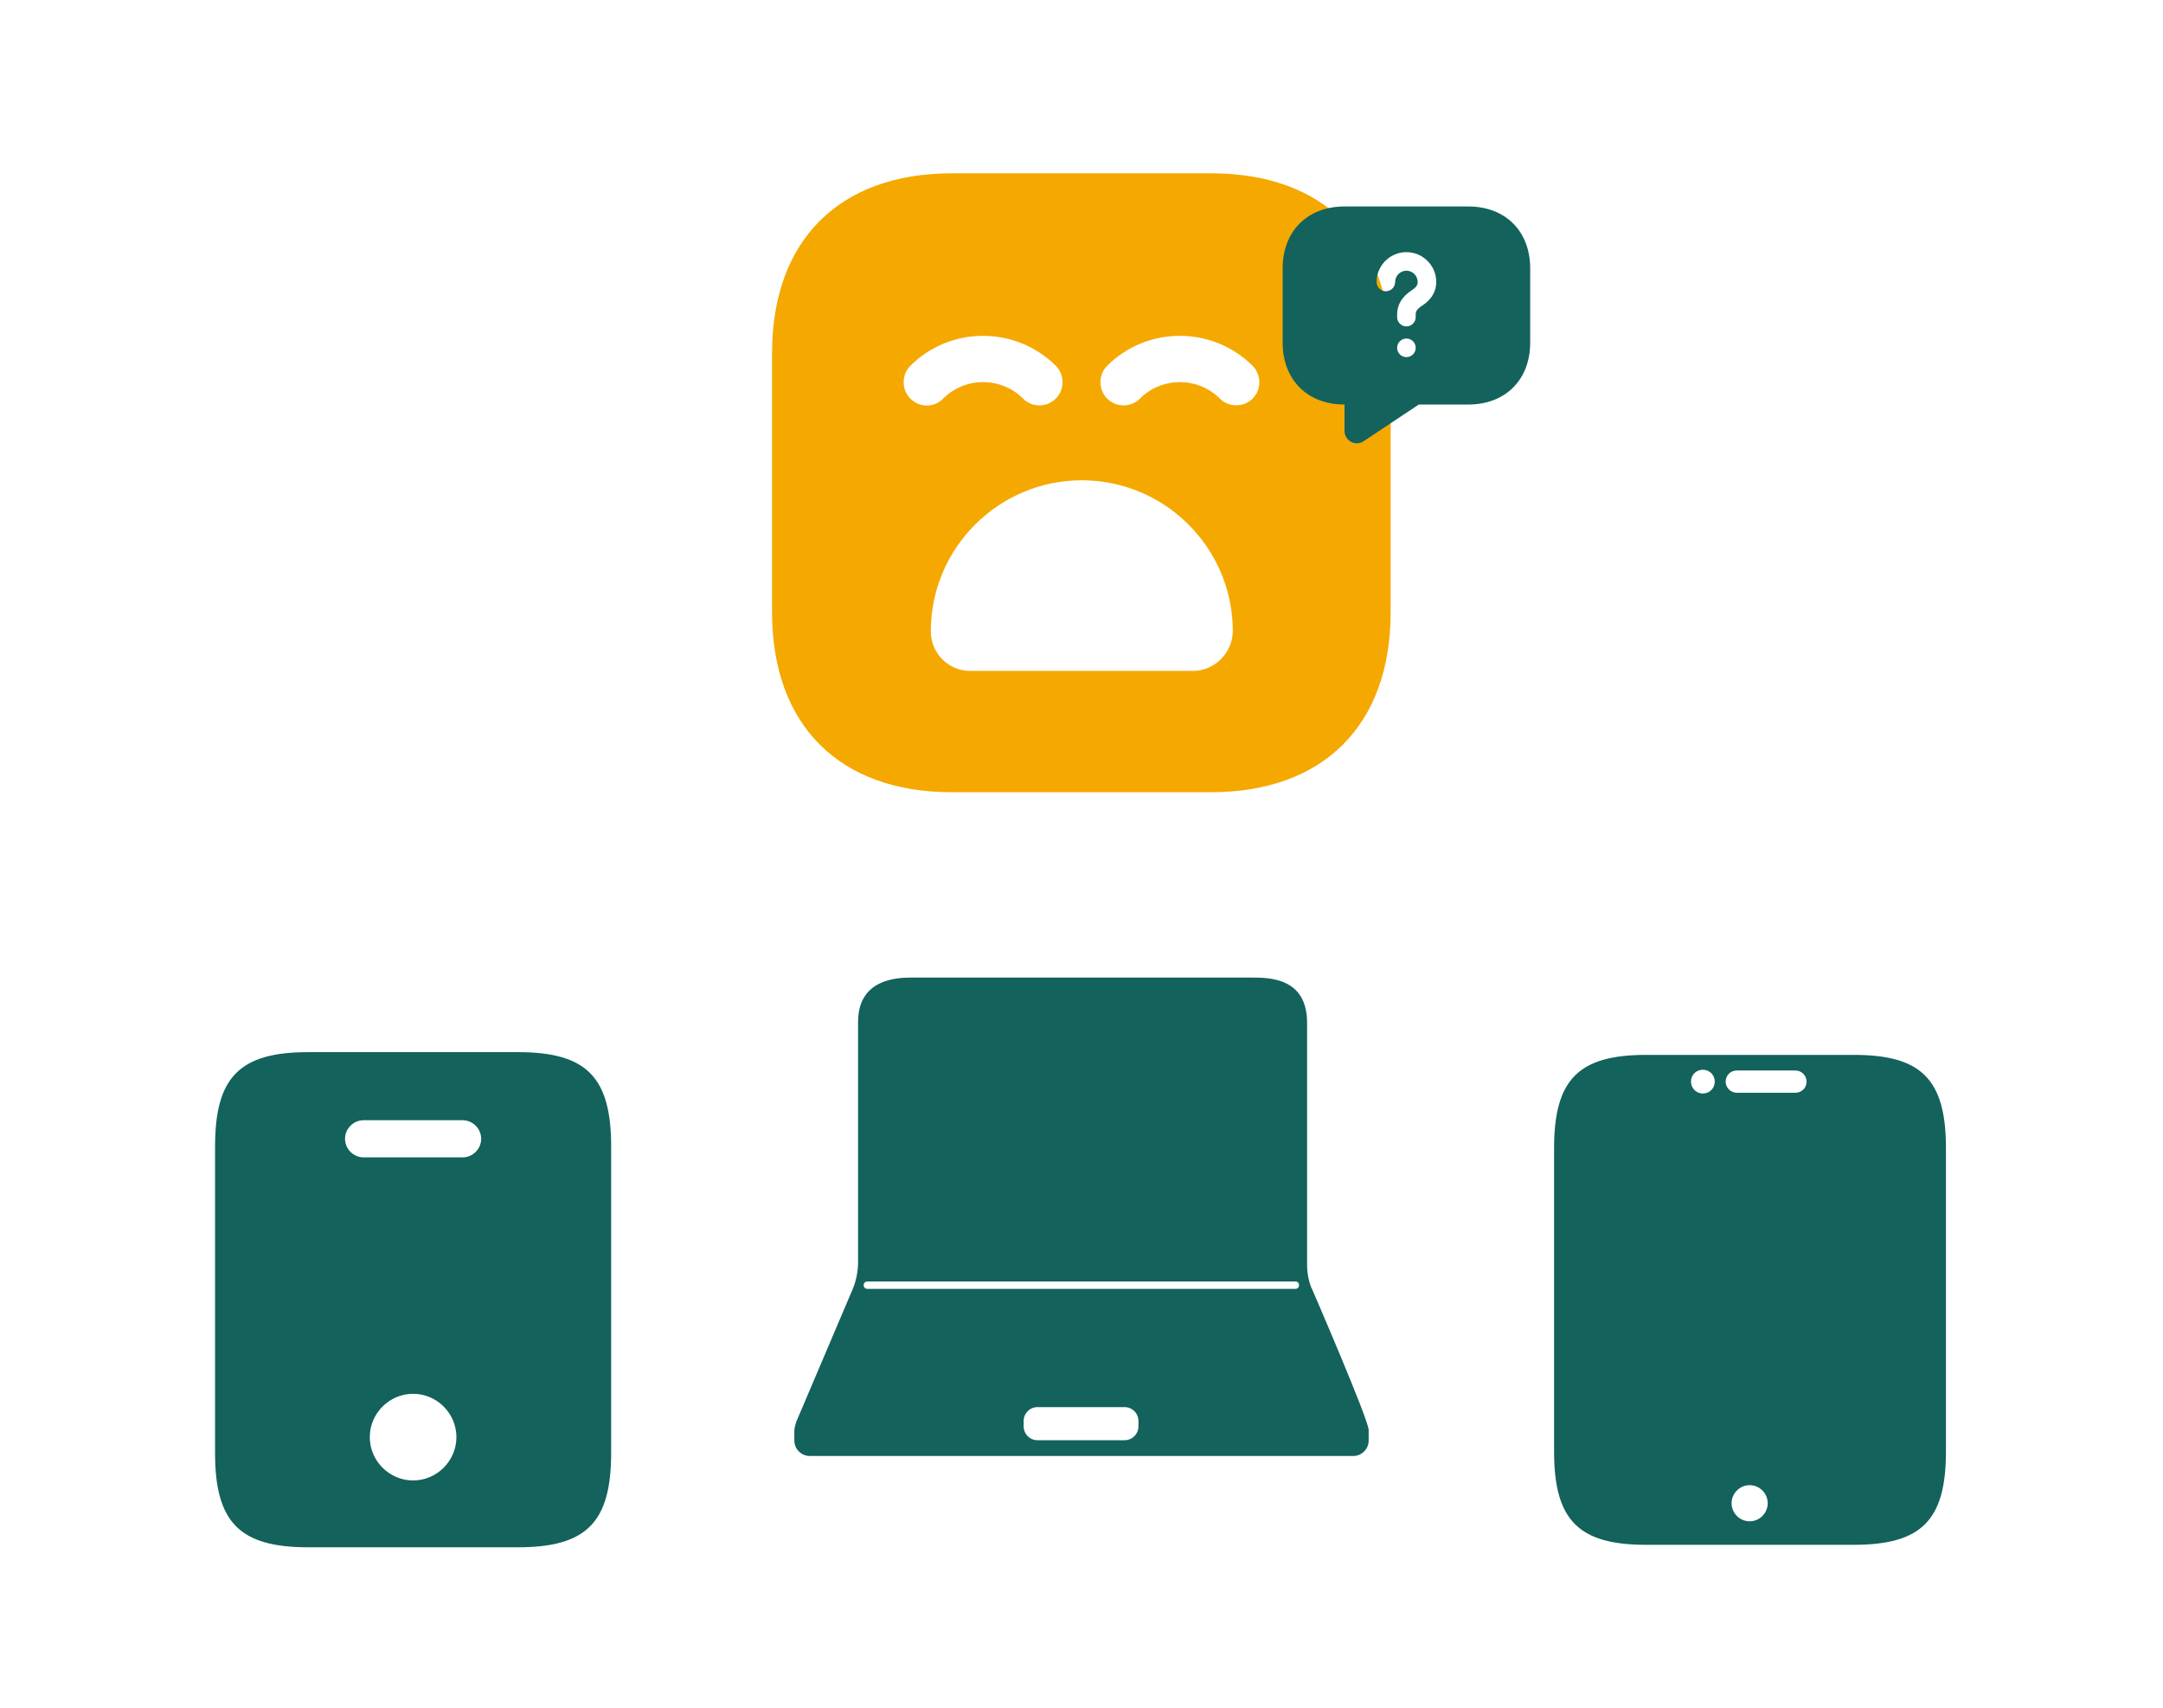<svg width="233" height="184" viewBox="0 0 233 184" fill="none" xmlns="http://www.w3.org/2000/svg">
<path d="M141.3 138.8C140.967 138 140.8 137.133 140.8 136.233C140.8 134.166 140.8 130.6 140.8 129.133V110.166C140.8 105.3 136.7 105.3 134.834 105.3H98.167C96.467 105.3 92.434 105.533 92.434 110.066V135.9C92.434 136.933 92.234 137.966 91.834 138.9L85.767 153.166C85.767 153.166 85.567 153.833 85.567 154.033V155.166C85.567 156.1 86.334 156.833 87.234 156.833H145.767C146.667 156.833 147.434 156.1 147.434 155.166V154.033C147.434 152.933 141.3 138.766 141.3 138.766V138.8ZM122.634 153.633C122.634 154.466 121.967 155.133 121.134 155.133H111.767C110.934 155.133 110.267 154.466 110.267 153.633V153.066C110.267 152.233 110.934 151.566 111.767 151.566H121.134C121.967 151.566 122.634 152.233 122.634 153.066V153.633ZM139.534 138.833H93.434C93.2 138.833 93.034 138.666 93.034 138.433C93.034 138.2 93.2 138.033 93.434 138.033H139.534C139.767 138.033 139.934 138.2 139.934 138.433C139.934 138.666 139.767 138.833 139.534 138.833Z" fill="#13625C"/>
<path d="M55.806 113.333H33.193C25.833 113.333 23.166 116 23.166 123.493V156.506C23.166 164 25.833 166.666 33.193 166.666H55.78C63.166 166.666 65.833 164 65.833 156.506V123.493C65.833 116 63.166 113.333 55.806 113.333ZM44.5 159.466C41.94 159.466 39.833 157.36 39.833 154.8C39.833 152.24 41.94 150.133 44.5 150.133C47.06 150.133 49.166 152.24 49.166 154.8C49.166 157.36 47.06 159.466 44.5 159.466ZM49.833 124.666H39.166C38.073 124.666 37.166 123.76 37.166 122.666C37.166 121.573 38.073 120.666 39.166 120.666H49.833C50.926 120.666 51.833 121.573 51.833 122.666C51.833 123.76 50.926 124.666 49.833 124.666Z" fill="#13625C"/>
<path d="M130.467 18.667H102.533C90.4 18.667 83.166 25.9 83.166 38.034V65.934C83.166 78.1 90.4 85.334 102.533 85.334H130.433C142.567 85.334 149.8 78.1 149.8 65.967V38.034C149.833 25.9 142.6 18.667 130.467 18.667ZM98.067 42.934C97.1 41.967 97.1 40.367 98.067 39.4C102.367 35.1 109.4 35.1 113.733 39.4C114.7 40.367 114.7 41.967 113.733 42.934C113.233 43.434 112.6 43.667 111.967 43.667C111.333 43.667 110.7 43.434 110.2 42.934C107.833 40.567 103.967 40.567 101.6 42.934C100.633 43.934 99.033 43.934 98.067 42.934ZM128.5 72.267H104.5C102.167 72.267 100.267 70.367 100.267 68C100.267 59.034 107.567 51.734 116.533 51.734C125.5 51.734 132.8 59.034 132.8 68C132.767 70.334 130.833 72.267 128.5 72.267ZM134.933 42.934C133.967 43.9 132.367 43.9 131.4 42.934C129.033 40.567 125.167 40.567 122.8 42.934C122.3 43.434 121.667 43.667 121.033 43.667C120.4 43.667 119.767 43.434 119.267 42.934C118.3 41.967 118.3 40.367 119.267 39.4C123.567 35.1 130.6 35.1 134.933 39.4C135.9 40.4 135.9 41.967 134.933 42.934Z" fill="#F5A800"/>
<path d="M158.167 22.24H144.833C140.833 22.24 138.167 24.907 138.167 28.907V36.907C138.167 40.907 140.833 43.574 144.833 43.574V46.414C144.833 47.48 146.02 48.12 146.9 47.52L152.833 43.574H158.167C162.167 43.574 164.833 40.907 164.833 36.907V28.907C164.833 24.907 162.167 22.24 158.167 22.24ZM151.5 38.467C150.94 38.467 150.5 38.014 150.5 37.467C150.5 36.92 150.94 36.467 151.5 36.467C152.06 36.467 152.5 36.92 152.5 37.467C152.5 38.014 152.06 38.467 151.5 38.467ZM153.18 32.934C152.66 33.28 152.5 33.507 152.5 33.88V34.16C152.5 34.707 152.047 35.16 151.5 35.16C150.953 35.16 150.5 34.707 150.5 34.16V33.88C150.5 32.334 151.633 31.574 152.06 31.28C152.553 30.947 152.713 30.72 152.713 30.374C152.713 29.707 152.167 29.16 151.5 29.16C150.833 29.16 150.287 29.707 150.287 30.374C150.287 30.92 149.833 31.374 149.287 31.374C148.74 31.374 148.287 30.92 148.287 30.374C148.287 28.6 149.727 27.16 151.5 27.16C153.273 27.16 154.713 28.6 154.713 30.374C154.713 31.894 153.593 32.654 153.18 32.934Z" fill="#13625C"/>
<path d="M199.673 113.627H177.327C170.047 113.627 167.407 116.267 167.407 123.68V156.347C167.407 163.76 170.047 166.4 177.327 166.4H199.673C206.98 166.4 209.62 163.76 209.62 156.347V123.68C209.62 116.267 206.98 113.627 199.7 113.627H199.673ZM183.433 117.787C182.74 117.787 182.153 117.227 182.153 116.507C182.153 115.787 182.713 115.227 183.433 115.227C184.153 115.227 184.713 115.787 184.713 116.507C184.713 117.227 184.153 117.787 183.433 117.787ZM188.473 163.867C187.407 163.867 186.527 162.987 186.527 161.92C186.527 160.854 187.407 159.974 188.473 159.974C189.54 159.974 190.42 160.854 190.42 161.92C190.42 162.987 189.54 163.867 188.473 163.867ZM193.407 117.707H187.087C186.447 117.707 185.887 117.174 185.887 116.507C185.887 115.84 186.42 115.307 187.087 115.307H193.407C194.047 115.307 194.607 115.84 194.607 116.507C194.607 117.174 194.073 117.707 193.407 117.707Z" fill="#13625C"/>
</svg>
